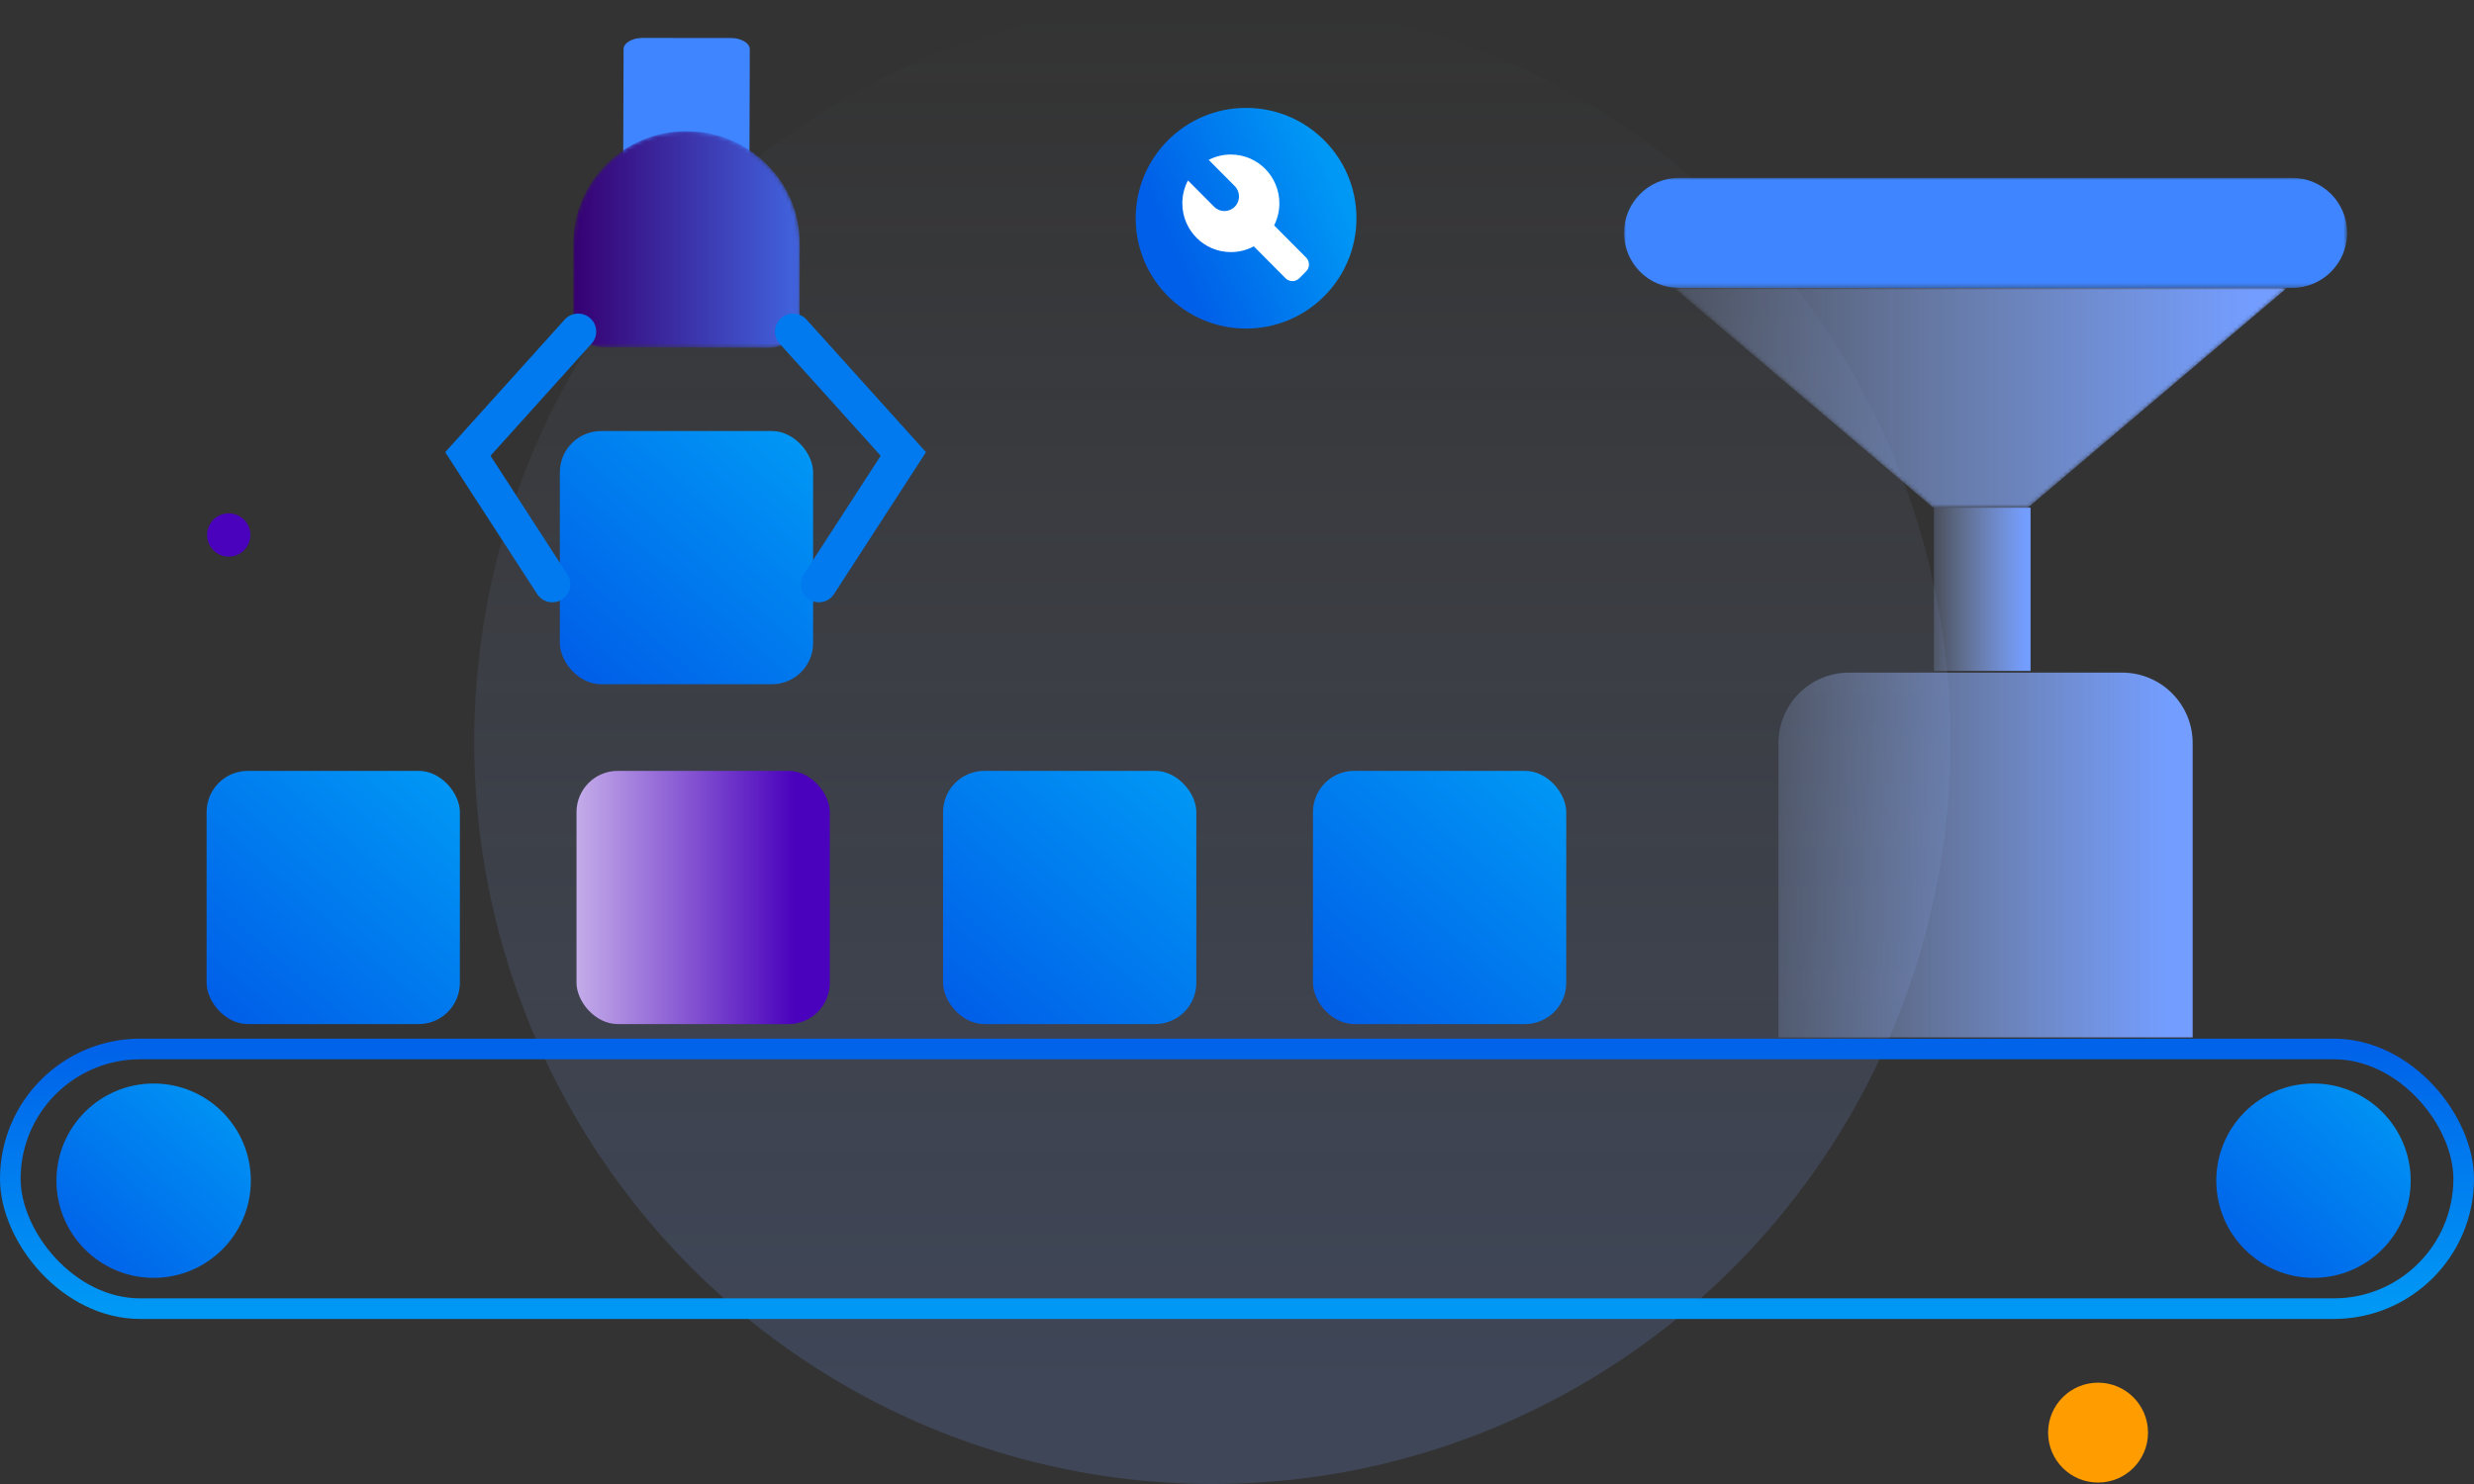<?xml version="1.0" encoding="UTF-8"?>
<svg width="600px" height="360px" viewBox="0 0 600 360" version="1.1" xmlns="http://www.w3.org/2000/svg" xmlns:xlink="http://www.w3.org/1999/xlink">
    <rect x="0" y="0" width="600" height="360" fill="#333333" stroke="none"/>
    <title>编组 21</title>
    <defs>
        <linearGradient x1="0%" y1="44.924%" x2="94.268%" y2="44.924%" id="linearGradient-1">
            <stop stop-color="#B0C8FF" stop-opacity="0" offset="0%"></stop>
            <stop stop-color="#739DFF" offset="100%"></stop>
        </linearGradient>
        <linearGradient x1="50%" y1="0%" x2="50%" y2="100%" id="linearGradient-2">
            <stop stop-color="#0063E9" offset="0%"></stop>
            <stop stop-color="#0098F5" offset="100%"></stop>
        </linearGradient>
        <linearGradient x1="93.994%" y1="0%" x2="8.69%" y2="97.519%" id="linearGradient-3">
            <stop stop-color="#0098F5" offset="0%"></stop>
            <stop stop-color="#005FE8" offset="100%"></stop>
        </linearGradient>
        <linearGradient x1="86.019%" y1="50%" x2="-42.005%" y2="50%" id="linearGradient-4">
            <stop stop-color="#4A02BC" offset="0%"></stop>
            <stop stop-color="#FFFFFF" offset="100%"></stop>
        </linearGradient>
        <path d="M0.031,27.194 L0,45.191 C-0.012,49.195 3.256,52.453 7.293,52.456 L7.293,52.456 L47.603,52.533 C51.642,52.539 54.92,49.296 54.92,45.295 L54.92,45.295 L54.957,27.295 C54.985,12.246 42.715,0.028 27.545,0 L27.545,0 C27.527,0 27.508,0 27.489,0 L27.489,0 C12.347,-0.003 0.059,12.163 0.031,27.194" id="path-5"></path>
        <linearGradient x1="-0%" y1="49.994%" x2="100.004%" y2="49.994%" id="linearGradient-7">
            <stop stop-color="#360072" offset="0%"></stop>
            <stop stop-color="#4164DF" offset="100%"></stop>
        </linearGradient>
        <linearGradient x1="-22.541%" y1="44.924%" x2="94.268%" y2="44.924%" id="linearGradient-8">
            <stop stop-color="#B0C8FF" stop-opacity="0" offset="0%"></stop>
            <stop stop-color="#739DFF" offset="100%"></stop>
        </linearGradient>
        <polygon id="path-9" points="85.84 53.341 62.869 53.341 0 0 148.707 0"></polygon>
        <linearGradient x1="-22.541%" y1="44.924%" x2="94.268%" y2="44.924%" id="linearGradient-11">
            <stop stop-color="#B0C8FF" stop-opacity="0" offset="0%"></stop>
            <stop stop-color="#739DFF" offset="100%"></stop>
        </linearGradient>
        <polygon id="path-12" points="0 0 175.378 0 175.378 26.697 0 26.697"></polygon>
        <linearGradient x1="-22.541%" y1="44.924%" x2="94.268%" y2="44.924%" id="linearGradient-14">
            <stop stop-color="#B0C8FF" stop-opacity="0" offset="0%"></stop>
            <stop stop-color="#739DFF" offset="100%"></stop>
        </linearGradient>
        <linearGradient x1="91.174%" y1="35.565%" x2="18.062%" y2="68.287%" id="linearGradient-15">
            <stop stop-color="#0098F5" offset="0%"></stop>
            <stop stop-color="#005FE8" offset="100%"></stop>
        </linearGradient>
    </defs>
    <g id="页面-1" stroke="none" stroke-width="1" fill="none" fill-rule="evenodd">
        <g id="gateway" transform="translate(-1020, -6016)">
            <g id="编组-21" transform="translate(1020, 6016)">
                <ellipse id="椭圆形" fill="url(#linearGradient-1)" opacity="0.178" transform="translate(294.024, 180) rotate(-270) translate(-294.024, -180) " cx="294.024" cy="180" rx="180" ry="179.015"></ellipse>
                <ellipse id="椭圆形备份-38" fill="#4A02BC" cx="55.475" cy="129.781" rx="5.251" ry="5.25"></ellipse>
                <ellipse id="椭圆形备份-37" fill="#FF9D00" cx="508.825" cy="347.534" rx="12.117" ry="12.116"></ellipse>
                <rect id="矩形" stroke="url(#linearGradient-2)" stroke-width="5" x="2.5" y="254.465" width="595" height="63" rx="31.5"></rect>
                <circle id="椭圆形" fill="url(#linearGradient-3)" cx="37.261" cy="286.418" r="23.573"></circle>
                <circle id="椭圆形备份-7" fill="url(#linearGradient-3)" cx="561.072" cy="286.418" r="23.573"></circle>
                <rect id="矩形备份-157" fill="url(#linearGradient-3)" x="135.775" y="104.566" width="61.423" height="61.423" rx="10"></rect>
                <rect id="矩形备份-158" fill="url(#linearGradient-3)" x="50.107" y="187.002" width="61.423" height="61.423" rx="10"></rect>
                <rect id="矩形备份-159" fill="url(#linearGradient-4)" x="139.816" y="187.002" width="61.423" height="61.423" rx="10"></rect>
                <rect id="矩形备份-160" fill="url(#linearGradient-3)" x="228.717" y="187.002" width="61.423" height="61.423" rx="10"></rect>
                <rect id="矩形备份-161" fill="url(#linearGradient-3)" x="318.427" y="187.002" width="61.423" height="61.423" rx="10"></rect>
                <path d="M151.131,43.111 L181.744,43.144 L181.842,11.961 C181.846,10.453 179.792,9.226 177.253,9.224 L155.836,9.2 C153.297,9.196 151.234,10.418 151.229,11.928 L151.131,43.111 Z" id="Fill-5" fill="#3E85FF"></path>
                <g id="编组" transform="translate(139.008, 31.829)">
                    <mask id="mask-6" fill="white">
                        <use xlink:href="#path-5"></use>
                    </mask>
                    <g id="Clip-8"></g>
                    <path d="M0.031,27.194 L0,45.191 C-0.012,49.195 3.256,52.453 7.293,52.456 L7.293,52.456 L47.603,52.533 C51.642,52.539 54.92,49.296 54.92,45.295 L54.92,45.295 L54.957,27.295 C54.985,12.246 42.715,0.028 27.545,0 L27.545,0 C27.527,0 27.508,0 27.489,0 L27.489,0 C12.347,-0.003 0.059,12.163 0.031,27.194" id="Fill-7" fill="url(#linearGradient-7)" mask="url(#mask-6)"></path>
                </g>
                <g id="编组-20" transform="translate(103.448, 72.239)" fill="#007AEE">
                    <path d="M116.546,72.376 C115.316,72.376 114.096,71.863 113.232,70.866 L86.352,39.885 L110.577,3.99 C111.926,1.994 114.645,1.462 116.656,2.805 C118.664,4.148 119.198,6.859 117.849,8.858 L97.357,39.219 L119.857,65.16 C121.441,66.989 121.237,69.742 119.406,71.313 C118.579,72.027 117.559,72.376 116.546,72.376" id="Fill-23备份" transform="translate(103.638, 37.22) scale(-1, 1) rotate(8) translate(-103.638, -37.22) "></path>
                    <path d="M34.919,72.376 C33.689,72.376 32.468,71.863 31.604,70.866 L4.725,39.885 L28.949,3.99 C30.298,1.994 33.017,1.462 35.028,2.805 C37.037,4.148 37.571,6.859 36.222,8.858 L15.729,39.219 L38.23,65.16 C39.814,66.989 39.609,69.742 37.778,71.313 C36.951,72.027 35.932,72.376 34.919,72.376" id="Fill-23备份-2" transform="translate(22.01, 37.22) rotate(8) translate(-22.01, -37.22) "></path>
                </g>
                <g id="编组" transform="translate(393.856, 43.144)">
                    <polygon id="Fill-1" fill="url(#linearGradient-8)" points="75.162 119.613 98.6 119.613 98.6 80.011 75.162 80.011"></polygon>
                    <g transform="translate(12.123, 26.67)">
                        <mask id="mask-10" fill="white">
                            <use xlink:href="#path-9"></use>
                        </mask>
                        <g id="Clip-3"></g>
                        <polygon id="Fill-2" fill="url(#linearGradient-11)" mask="url(#mask-10)" points="85.84 53.341 62.869 53.341 0 0 148.707 0"></polygon>
                    </g>
                    <g>
                        <g>
                            <mask id="mask-13" fill="white">
                                <use xlink:href="#path-12"></use>
                            </mask>
                            <g id="Clip-5"></g>
                            <path d="M162.026,26.697 L13.35,26.697 C5.976,26.697 0,20.721 0,13.35 C0,5.978 5.976,0 13.35,0 L162.026,0 C169.399,0 175.378,5.978 175.378,13.35 C175.378,20.721 169.399,26.697 162.026,26.697" id="Fill-4" fill="#3E85FF" mask="url(#mask-13)"></path>
                        </g>
                        <path d="M54.563,120.025 L120.811,120.025 C130.258,120.025 137.915,127.681 137.915,137.125 L137.915,208.514 L37.462,208.514 L37.462,137.125 C37.462,127.681 45.117,120.025 54.563,120.025" id="Fill-6" fill="url(#linearGradient-14)"></path>
                    </g>
                </g>
                <ellipse id="椭圆形备份-17" fill="url(#linearGradient-15)" cx="302.2" cy="52.94" rx="26.771" ry="26.768"></ellipse>
                <g id="修复" transform="translate(286.743, 37.486)" fill="#FFFFFF" fill-rule="nonzero">
                    <rect id="矩形" opacity="0" x="0" y="0" width="30.711" height="30.711"></rect>
                    <path d="M1.369,6.289 C0.468,7.996 -0.003,9.901 0,11.834 C0,18.37 5.267,23.669 11.765,23.669 C13.777,23.669 15.669,23.161 17.325,22.266 L25.031,30.018 C25.472,30.462 26.071,30.711 26.695,30.711 C27.319,30.711 27.918,30.462 28.359,30.018 L30.022,28.344 C30.941,27.42 30.941,25.922 30.022,24.998 L22.259,17.188 C23.097,15.529 23.532,13.695 23.529,11.834 C23.529,5.298 18.262,0 11.765,0 C9.897,-0.003 8.056,0.443 6.394,1.302 L12.731,7.676 C14.09,9.066 14.08,11.298 12.71,12.676 C11.339,14.054 9.12,14.063 7.739,12.696 L1.369,6.289 Z" id="路径"></path>
                </g>
            </g>
        </g>
    </g>
</svg>